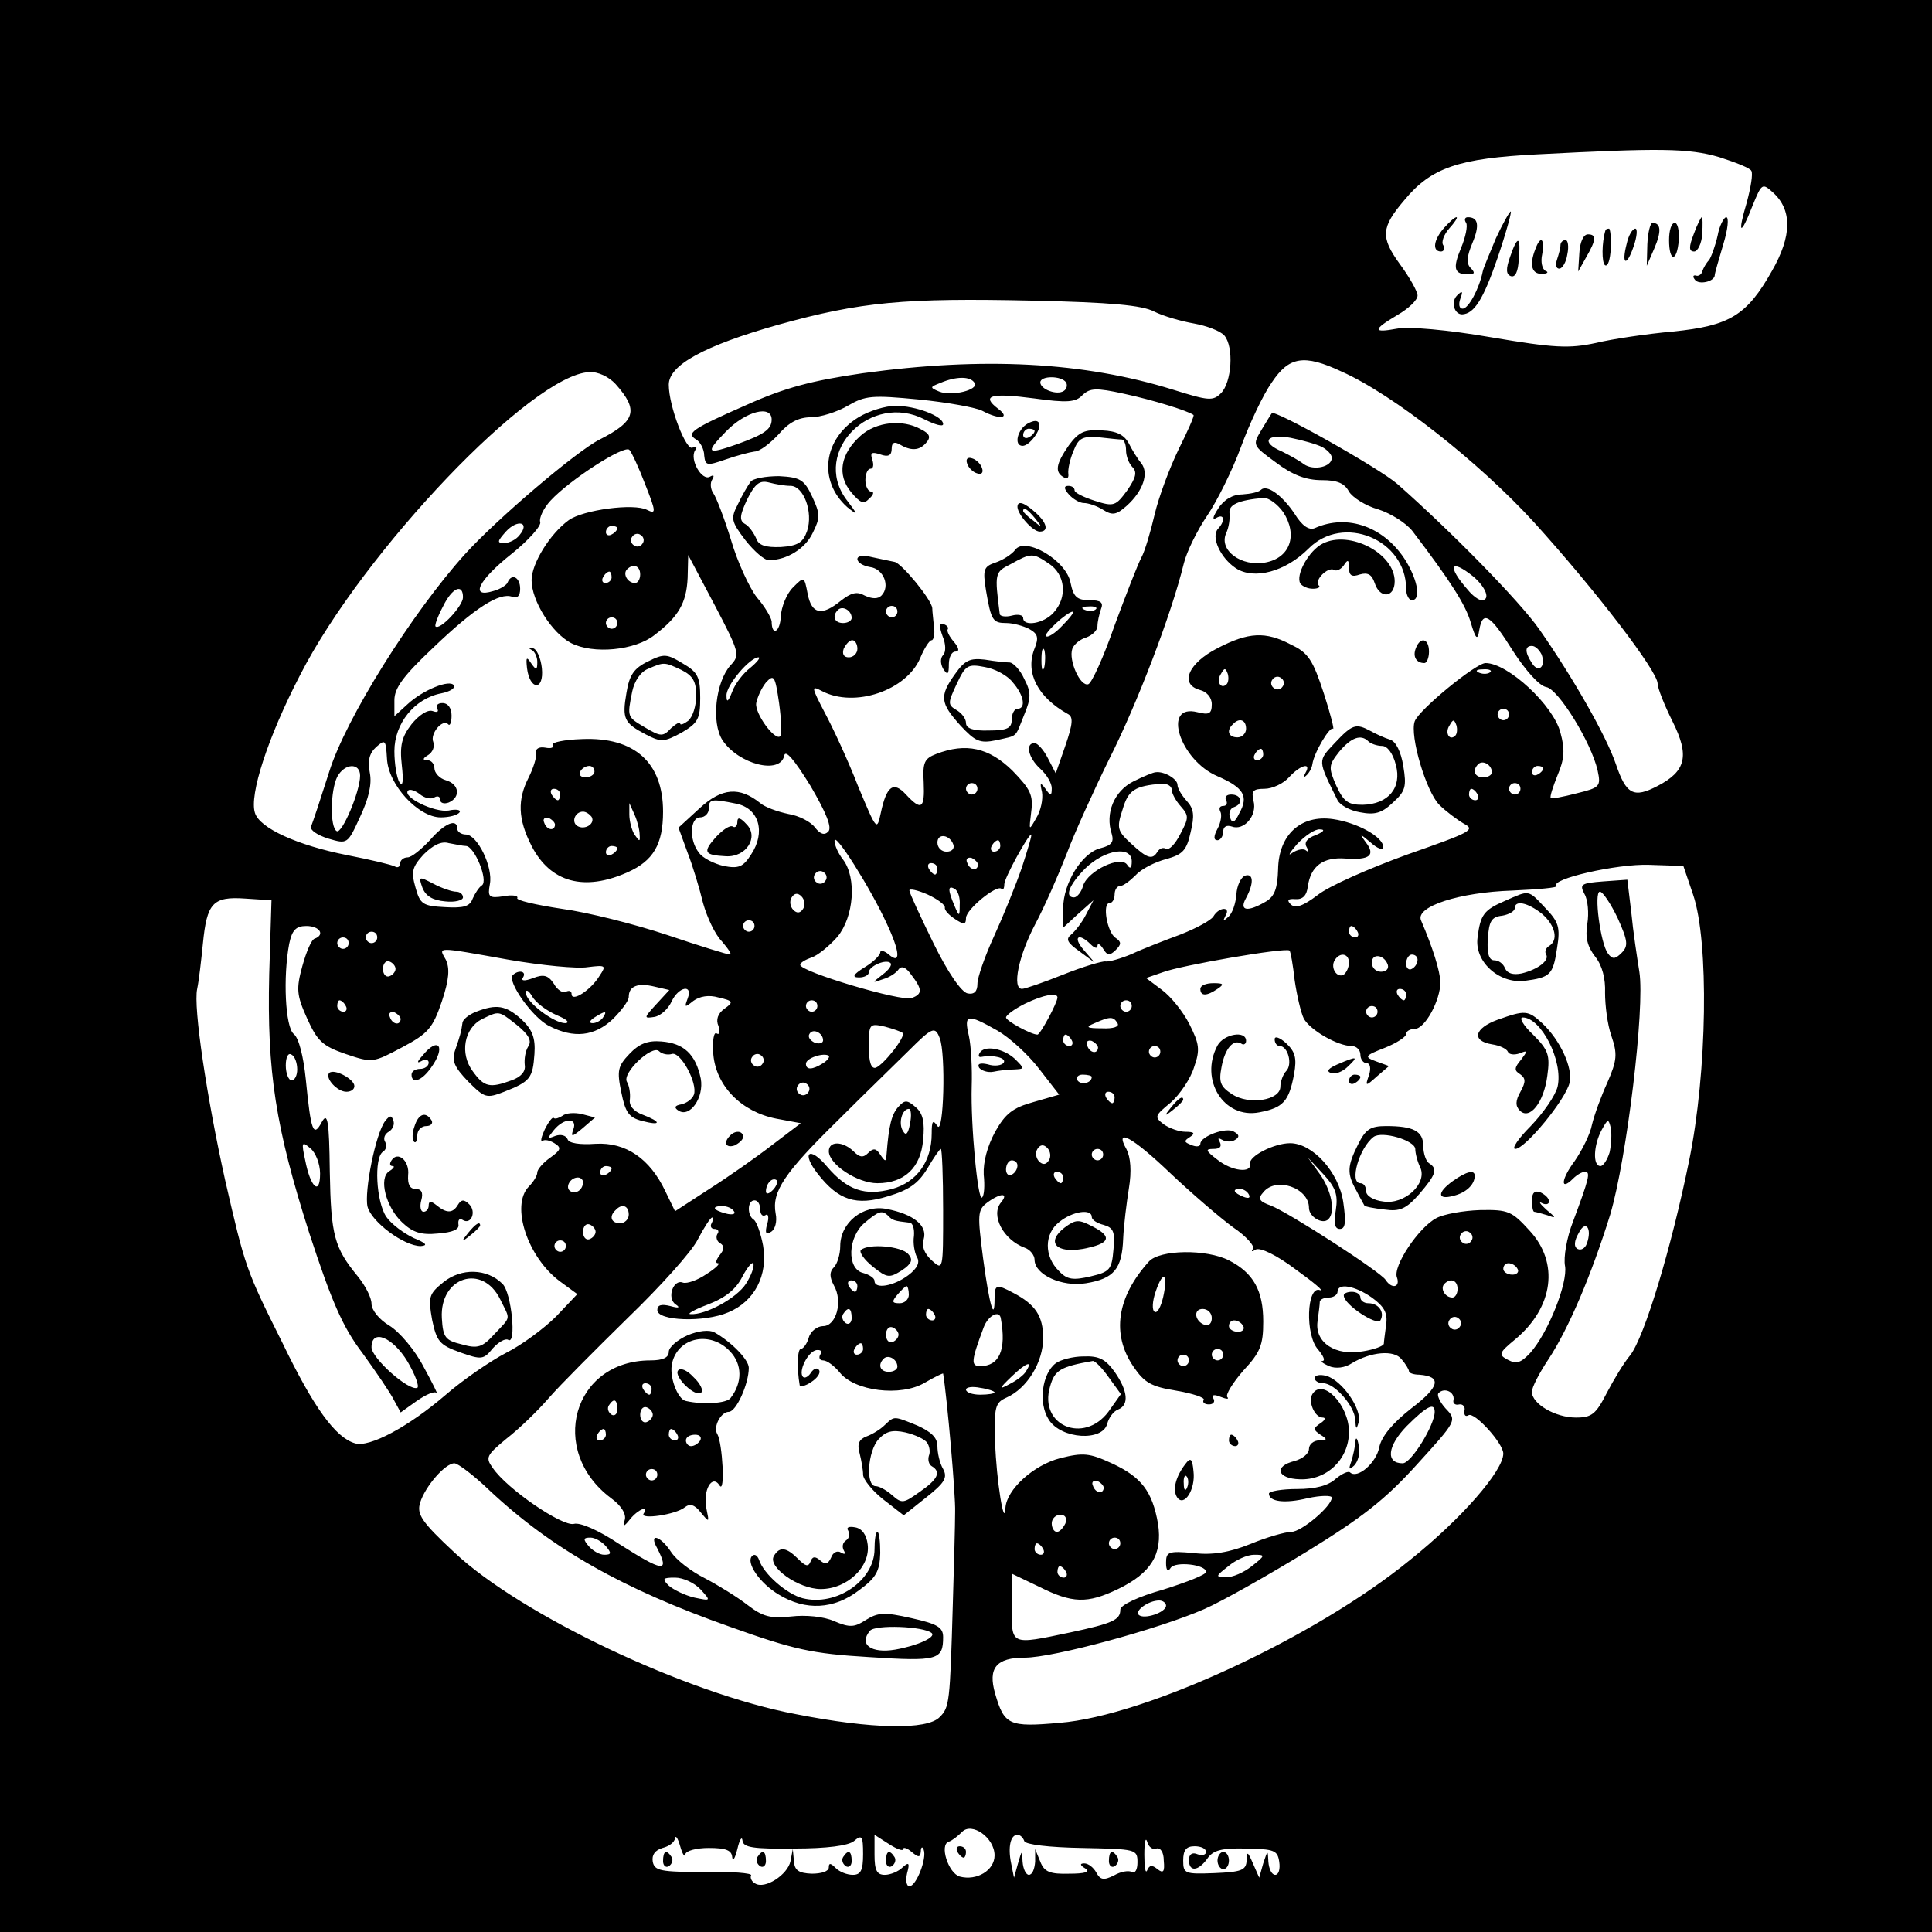 <?xml version="1.0" standalone="no"?>
<!DOCTYPE svg PUBLIC "-//W3C//DTD SVG 20010904//EN"
 "http://www.w3.org/TR/2001/REC-SVG-20010904/DTD/svg10.dtd">
<svg version="1.0" xmlns="http://www.w3.org/2000/svg"
 width="338pt" height="338pt" viewBox="0 0 338 338"
 preserveAspectRatio="xMidYMid meet">
<g transform="translate(0,338) scale(0.1,-0.1)"
fill="#000000" stroke="none">
<path d="M0 1690 l0 -1690 1690 0 1690 0 0 1690 0 1690 -1690 0 -1690 0 0
-1690z m3008 1415 c28 -9 54 -19 56 -24 3 -5 -1 -29 -8 -55 -17 -57 -11 -60
10 -6 16 39 17 40 35 24 35 -31 34 -77 -1 -138 -44 -78 -74 -96 -173 -106 -45
-4 -106 -13 -135 -20 -47 -10 -72 -9 -184 10 -75 13 -144 19 -164 15 -43 -8
-43 -2 1 24 19 11 35 26 35 34 0 7 -14 32 -31 55 -34 47 -33 64 8 112 47 57
95 73 233 80 212 11 264 11 318 -5z m-989 -270 c16 -8 47 -17 70 -21 22 -4 46
-13 53 -21 17 -20 13 -82 -6 -101 -14 -14 -22 -13 -83 6 -157 49 -333 58 -544
29 -89 -13 -135 -25 -202 -55 -98 -43 -107 -50 -89 -61 7 -4 14 -17 14 -28 2
-18 5 -18 37 -7 20 7 43 13 51 14 9 0 27 14 42 30 18 21 35 30 57 30 16 0 45
9 64 20 31 18 42 19 125 11 50 -5 100 -14 111 -20 30 -16 50 -13 27 4 -30 23
-13 28 63 18 58 -8 73 -7 85 6 13 12 23 13 73 2 51 -11 112 -30 121 -37 2 -1
-10 -28 -26 -60 -16 -33 -35 -84 -42 -114 -7 -30 -17 -64 -23 -75 -6 -11 -27
-65 -47 -119 -19 -55 -40 -101 -46 -103 -14 -5 -35 42 -28 62 3 8 14 17 25 20
10 4 19 12 19 20 0 7 3 20 6 29 5 12 0 16 -20 16 -22 0 -28 6 -33 30 -7 40
-80 82 -97 58 -6 -8 -22 -18 -34 -22 -21 -7 -23 -12 -17 -49 9 -53 12 -57 36
-57 11 0 29 -5 39 -10 16 -9 18 -15 9 -37 -15 -41 7 -83 59 -112 10 -5 9 -17
-4 -55 l-17 -49 -14 27 c-7 14 -18 26 -23 26 -17 0 -11 -26 10 -45 11 -10 20
-25 20 -34 0 -14 -2 -14 -11 -1 -9 12 -10 11 -6 -6 2 -12 -2 -32 -10 -45 -13
-23 -13 -23 -9 10 4 30 -1 40 -33 73 -41 40 -81 49 -133 29 -21 -8 -24 -15
-22 -50 2 -46 -4 -50 -31 -21 -22 24 -34 15 -44 -32 -7 -32 -7 -32 -40 47 -17
44 -44 102 -58 128 -24 46 -24 48 -5 38 57 -30 148 1 172 58 7 17 16 31 20 31
3 0 6 10 4 23 -1 12 -3 27 -3 33 -1 15 -54 79 -66 81 -6 1 -23 5 -38 8 -16 4
-27 3 -27 -3 0 -6 10 -12 22 -14 24 -3 36 -34 20 -50 -6 -6 -16 -6 -29 0 -14
8 -24 5 -42 -9 -33 -27 -51 -24 -58 12 -6 31 -6 31 -26 11 -11 -11 -20 -34
-21 -50 -1 -28 -16 -36 -16 -9 -1 7 -12 26 -26 42 -13 17 -34 62 -45 100 -12
39 -26 75 -31 82 -5 7 -6 18 -2 24 4 7 3 9 -4 5 -14 -8 -36 30 -26 46 4 6 3 8
-4 5 -11 -8 -42 72 -42 110 0 34 61 68 192 105 144 40 220 47 446 42 135 -3
190 -8 211 -19z m328 -105 c90 -40 240 -158 337 -264 106 -117 216 -260 216
-282 0 -8 12 -38 26 -66 30 -60 24 -87 -26 -113 -42 -22 -55 -15 -73 38 -17
50 -76 153 -134 236 -35 50 -155 172 -248 254 -32 28 -217 132 -220 124 -1 -1
-9 -14 -18 -29 -16 -27 -16 -27 25 -57 29 -22 53 -31 80 -31 27 0 40 -5 48
-20 6 -10 29 -25 51 -31 22 -7 49 -24 60 -38 67 -88 93 -129 102 -160 9 -30
12 -32 15 -13 6 35 19 27 59 -37 22 -34 46 -61 58 -63 21 -3 79 -97 90 -146 6
-28 4 -30 -37 -40 -23 -6 -44 -10 -45 -8 -2 2 4 20 12 40 12 28 13 45 5 74
-12 48 -92 122 -131 122 -17 0 -117 -82 -124 -102 -9 -25 20 -123 43 -146 11
-11 31 -26 43 -33 21 -11 12 -15 -99 -54 -66 -24 -137 -55 -157 -71 -25 -19
-39 -24 -47 -16 -7 7 -5 10 8 9 13 -1 20 6 22 22 5 36 27 52 66 49 43 -3 53 6
35 29 -11 15 -10 15 9 -1 12 -11 22 -14 22 -8 0 18 -46 43 -88 49 -56 8 -95
-27 -96 -88 -1 -33 -6 -47 -21 -56 -32 -19 -48 -17 -35 6 14 26 13 44 -2 39
-7 -3 -14 -17 -15 -33 -1 -15 -7 -33 -14 -39 -9 -8 -10 -8 -5 2 10 16 -11 16
-21 -1 -4 -7 -30 -21 -58 -32 -27 -10 -66 -25 -85 -34 -19 -8 -40 -14 -46 -13
-5 1 -39 -9 -74 -23 -35 -14 -67 -25 -72 -25 -18 0 -6 58 23 113 17 32 41 87
55 123 13 35 47 110 75 167 48 95 108 251 130 341 5 21 24 59 41 84 17 25 44
79 59 120 15 41 39 92 54 113 30 45 56 50 122 19z m-1270 -22 c41 -46 35 -65
-28 -97 -40 -20 -180 -139 -236 -201 -92 -102 -208 -287 -237 -380 -15 -47
-29 -90 -32 -96 -2 -6 11 -15 30 -21 34 -10 34 -10 56 38 15 32 21 57 17 77
-4 21 -1 34 11 45 16 14 17 13 19 -20 2 -46 55 -103 94 -103 15 0 30 4 33 9 3
4 -6 6 -19 3 -25 -4 -82 24 -71 35 3 3 12 0 20 -6 8 -7 20 -10 26 -6 5 3 10 2
10 -4 0 -6 7 -8 15 -5 21 9 19 32 -5 39 -11 3 -20 13 -20 21 0 8 -6 14 -12 14
-9 0 -9 3 1 9 8 5 12 15 9 23 -6 14 16 41 26 31 3 -4 6 3 6 15 0 13 -6 22 -16
22 -8 0 -12 -4 -9 -10 3 -5 0 -7 -8 -4 -9 3 -24 -7 -37 -23 -17 -22 -21 -37
-17 -72 3 -27 2 -38 -4 -30 -5 8 -9 33 -9 55 0 48 35 92 82 101 15 3 25 9 22
14 -7 11 -54 -8 -81 -33 l-23 -21 0 28 c0 21 15 42 68 92 73 70 116 97 138 89
9 -3 14 1 14 14 0 20 -15 28 -22 11 -1 -4 -13 -12 -25 -15 -42 -13 -26 19 32
65 30 24 53 50 50 56 -2 7 6 24 18 37 33 36 129 98 138 89 4 -4 17 -32 28 -61
19 -48 19 -52 3 -44 -23 12 -112 0 -137 -18 -33 -24 -65 -76 -65 -105 0 -36
35 -92 69 -110 39 -20 112 -13 146 14 42 32 56 56 58 100 l1 40 46 -87 c44
-84 45 -88 28 -106 -26 -29 -34 -100 -14 -131 28 -42 101 -61 108 -27 2 11 17
-6 46 -53 28 -48 38 -73 31 -80 -7 -7 -14 -4 -23 7 -7 10 -28 21 -47 24 -19 4
-41 12 -49 19 -36 29 -67 27 -106 -9 l-37 -34 16 -44 c9 -23 21 -63 27 -88 7
-25 21 -55 33 -67 11 -13 18 -23 14 -23 -4 0 -53 15 -109 34 -57 19 -140 40
-185 46 -46 7 -81 15 -78 19 2 4 -9 6 -24 3 -26 -4 -28 -1 -24 21 6 30 -22 87
-42 87 -8 0 -15 5 -15 10 0 19 -22 10 -48 -20 -15 -16 -32 -30 -39 -30 -7 0
-13 -5 -13 -11 0 -5 -4 -8 -9 -5 -5 3 -43 12 -84 20 -86 17 -153 47 -161 74
-10 31 22 131 79 241 111 217 406 526 506 530 15 1 34 -8 46 -21z m628 2 c8
-12 -40 -24 -62 -15 -17 7 -16 8 2 15 28 12 53 12 60 0z m160 1 c3 -5 1 -12
-4 -15 -12 -8 -41 3 -41 15 0 12 37 12 45 0z m-515 -65 c0 -17 -13 -26 -60
-43 -54 -19 -57 -16 -20 22 35 36 80 47 80 21z m963 -48 c9 -5 17 -13 17 -19
0 -16 -32 -23 -49 -11 -9 7 -26 16 -38 22 -38 16 -28 32 15 24 20 -4 45 -11
55 -16z m-1404 -154 c-6 -8 -18 -14 -27 -14 -13 0 -12 3 3 20 20 22 43 17 24
-6z m171 12 c0 -3 -4 -8 -10 -11 -5 -3 -10 -1 -10 4 0 6 5 11 10 11 6 0 10 -2
10 -4z m44 -27 c-3 -5 -10 -7 -15 -3 -5 3 -7 10 -3 15 3 5 10 7 15 3 5 -3 7
-10 3 -15z m711 -35 c29 -19 33 -59 8 -86 -17 -19 -53 -25 -53 -9 0 5 -9 7
-20 4 -11 -3 -21 -1 -21 3 -9 71 -9 73 19 87 36 20 39 20 67 1z m-715 -19 c0
-8 -4 -15 -9 -15 -13 0 -22 16 -14 24 11 11 23 6 23 -9z m1458 -4 c22 -19 30
-41 14 -41 -5 0 -16 8 -24 18 -37 42 -31 56 10 23z m-1508 -1 c0 -5 -5 -10
-11 -10 -5 0 -7 5 -4 10 3 6 8 10 11 10 2 0 4 -4 4 -10z m-260 -35 c0 -15 -40
-58 -48 -51 -2 2 4 18 13 35 16 33 35 41 35 16z m680 -36 c0 -5 -7 -9 -15 -9
-15 0 -20 12 -9 23 8 8 24 -1 24 -14z m80 11 c0 -5 -4 -10 -10 -10 -5 0 -10 5
-10 10 0 6 5 10 10 10 6 0 10 -4 10 -10z m347 4 c-3 -3 -12 -4 -19 -1 -8 3 -5
6 6 6 11 1 17 -2 13 -5z m-58 -28 c-13 -14 -26 -22 -29 -19 -5 4 37 43 47 43
3 0 -5 -11 -18 -24z m-779 4 c0 -5 -4 -10 -10 -10 -5 0 -10 5 -10 10 0 6 5 10
10 10 6 0 10 -4 10 -10z m420 -45 c0 -8 -7 -15 -15 -15 -9 0 -12 6 -9 15 4 8
10 15 15 15 5 0 9 -7 9 -15z m327 -32 c-3 -10 -5 -4 -5 12 0 17 2 24 5 18 2
-7 2 -21 0 -30z m870 22 c8 -22 -6 -33 -17 -15 -13 20 -12 30 0 30 6 0 13 -7
17 -15z m-1384 -23 c-12 -9 -27 -28 -32 -42 -7 -18 -10 -20 -10 -7 -1 18 41
67 56 67 4 0 -2 -8 -14 -18z m1294 -8 c-3 -3 -12 -4 -19 -1 -8 3 -5 6 6 6 11
1 17 -2 13 -5z m-1242 -112 c-9 -9 -45 40 -42 58 2 10 9 26 17 36 14 15 16 12
23 -36 4 -29 5 -55 2 -58z m1275 38 c0 -5 -4 -10 -10 -10 -5 0 -10 5 -10 10 0
6 5 10 10 10 6 0 10 -4 10 -10z m-94 -37 c-10 -10 -19 5 -10 18 6 11 8 11 12
0 2 -7 1 -15 -2 -18z m64 -64 c0 -5 -7 -9 -15 -9 -15 0 -20 12 -9 23 8 8 24
-1 24 -14z m-1980 -6 c0 -28 -32 -103 -41 -97 -12 7 -11 71 1 95 13 24 40 25
40 2z m2070 13 c0 -3 -4 -8 -10 -11 -5 -3 -10 -1 -10 4 0 6 5 11 10 11 6 0 10
-2 10 -4z m-990 -36 c0 -5 -4 -10 -10 -10 -5 0 -10 5 -10 10 0 6 5 10 10 10 6
0 10 -4 10 -10z m950 0 c0 -5 -4 -10 -10 -10 -5 0 -10 5 -10 10 0 6 5 10 10
10 6 0 10 -4 10 -10z m-75 -10 c3 -5 1 -10 -4 -10 -6 0 -11 5 -11 10 0 6 2 10
4 10 3 0 8 -4 11 -10z m-1297 -16 c40 -8 52 -50 26 -89 -14 -22 -22 -25 -48
-20 -17 4 -37 14 -43 23 -18 22 -16 62 2 62 8 0 15 7 15 15 0 17 4 18 48 9z
m1014 -55 c-15 -5 -21 -13 -16 -21 4 -7 4 -10 -1 -6 -4 4 -15 2 -24 -4 -9 -7
-5 0 8 15 14 15 32 27 40 26 10 0 7 -4 -7 -10z m-751 -154 c24 -51 25 -73 4
-55 -8 7 -15 8 -15 4 0 -5 -12 -17 -27 -26 -21 -13 -23 -18 -10 -18 9 0 17 4
17 9 0 11 31 24 38 16 3 -3 -3 -12 -14 -20 -19 -15 -19 -15 1 -8 11 3 23 11
27 17 5 7 13 4 22 -9 20 -26 20 -34 1 -41 -17 -7 -195 46 -195 58 0 4 9 9 20
13 10 3 31 20 45 36 29 35 34 103 10 135 -8 10 -15 25 -15 33 0 17 63 -83 91
-144z m117 137 c2 -7 -3 -12 -12 -12 -9 0 -16 7 -16 16 0 17 22 14 28 -4z
m120 -39 c-11 -32 -33 -86 -49 -121 -16 -35 -29 -72 -29 -83 0 -14 -6 -19 -17
-17 -11 2 -35 37 -60 88 -23 47 -42 88 -42 92 -1 4 14 1 32 -7 17 -8 31 -18
30 -23 -1 -4 7 -13 18 -20 15 -10 19 -10 19 2 0 15 54 59 62 51 3 -3 5 1 5 8
0 11 42 87 47 87 2 0 -6 -26 -16 -57z m-973 37 c15 0 40 -61 28 -69 -5 -3 -12
-14 -16 -23 -5 -14 -16 -17 -49 -15 -38 2 -43 5 -51 34 -8 28 -6 36 14 58 16
16 31 24 44 20 11 -2 25 -5 30 -5z m935 0 c0 -5 -5 -10 -11 -10 -5 0 -7 5 -4
10 3 6 8 10 11 10 2 0 4 -4 4 -10z m-39 -33 c-1 -12 -15 -9 -19 4 -3 6 1 10 8
8 6 -3 11 -8 11 -12z m-71 -7 c0 -5 -2 -10 -4 -10 -3 0 -8 5 -11 10 -3 6 -1
10 4 10 6 0 11 -4 11 -10z m1322 -45 c28 -82 25 -310 -7 -466 -31 -152 -78
-308 -103 -340 -11 -13 -29 -43 -41 -66 -19 -37 -26 -43 -54 -43 -36 0 -77 24
-77 45 0 8 13 33 29 57 35 53 75 147 108 253 29 98 61 362 51 425 -4 25 -11
71 -14 103 l-7 58 -42 -3 c-39 -3 -42 -5 -33 -22 6 -10 8 -34 5 -52 -4 -24 0
-40 14 -58 12 -15 18 -38 17 -63 0 -21 4 -55 11 -75 11 -32 10 -43 -7 -82 -11
-24 -23 -57 -27 -74 -3 -16 -17 -44 -30 -63 -24 -32 -26 -54 -3 -31 7 7 16 12
21 12 10 0 7 -12 -21 -87 -11 -28 -17 -63 -14 -78 5 -29 -29 -116 -61 -152
-16 -17 -24 -20 -39 -12 -17 9 -16 12 13 36 67 56 77 134 25 190 -31 34 -37
37 -87 36 -29 -1 -63 -7 -76 -14 -31 -16 -77 -85 -69 -104 6 -17 -9 -21 -20
-4 -9 14 -168 117 -201 130 -20 7 -23 12 -13 23 22 28 80 8 80 -27 0 -16 24
-30 34 -20 13 13 5 51 -15 79 l-21 29 27 -29 c22 -24 26 -36 22 -63 -4 -23 -2
-33 7 -33 10 0 11 12 6 47 -8 53 -54 103 -93 103 -28 0 -73 -23 -70 -36 3 -17
-32 -13 -57 7 -21 16 -22 19 -7 19 11 0 15 4 11 12 -4 7 -3 8 4 4 7 -4 17 -4
23 0 8 5 7 9 -2 14 -13 9 -59 -8 -59 -21 0 -5 -7 -6 -16 -2 -13 5 -13 7 -2 14
9 6 8 9 -8 9 -11 0 -28 6 -38 13 -17 13 -16 15 12 38 16 14 35 42 41 62 11 31
9 41 -8 75 -11 22 -33 49 -48 60 l-28 21 29 10 c31 12 216 44 222 38 2 -2 6
-25 9 -52 4 -27 11 -57 16 -67 11 -20 59 -48 84 -48 8 0 15 -7 15 -15 0 -8 5
-15 11 -15 6 0 8 -9 4 -21 -7 -20 -6 -20 14 -2 l21 18 -22 8 c-22 8 -21 10 15
24 20 8 37 19 37 24 0 5 7 9 15 9 18 0 45 50 45 82 -1 20 -13 59 -34 108 -10
24 67 49 160 52 45 2 80 5 77 8 -12 12 106 39 162 37 l60 -2 17 -50z m-1518
24 c-3 -5 -10 -7 -15 -3 -5 3 -7 10 -3 15 3 5 10 7 15 3 5 -3 7 -10 3 -15z
m235 -42 c0 -21 -1 -21 -9 -2 -12 28 -12 37 0 30 6 -3 10 -16 9 -28z m-274 -7
c-5 -8 -11 -8 -17 -2 -6 6 -7 16 -3 22 5 8 11 8 17 2 6 -6 7 -16 3 -22z m1425
-16 c18 -40 19 -49 7 -61 -11 -11 -16 -12 -24 -1 -13 17 -25 108 -14 108 5 0
19 -21 31 -46z m-2359 -99 c-4 -170 11 -267 70 -452 39 -119 58 -164 93 -210
24 -33 49 -70 55 -82 l12 -22 28 20 c16 11 31 18 35 14 3 -4 -7 17 -23 46 -15
29 -42 61 -60 72 -17 10 -31 27 -31 38 0 11 -11 32 -24 48 -41 50 -47 71 -49
183 -1 91 -4 105 -14 87 -15 -28 -19 -16 -28 75 -4 39 -12 72 -21 79 -15 12
-19 100 -8 158 5 24 12 31 30 31 23 0 33 -15 15 -22 -6 -1 -15 -23 -22 -48
-11 -40 -10 -51 8 -91 18 -40 27 -49 68 -63 47 -16 48 -15 99 12 45 24 53 33
69 80 13 39 14 58 7 73 -13 23 -19 23 110 0 58 -10 120 -16 138 -13 32 4 33 3
21 -15 -15 -25 -49 -47 -49 -32 0 5 -4 7 -10 4 -5 -3 -15 3 -21 14 -10 15 -18
17 -36 10 -16 -6 -22 -5 -18 1 7 11 -8 14 -18 4 -10 -11 35 -75 64 -89 43 -22
79 -18 111 12 15 15 28 32 28 39 0 19 16 25 45 18 l26 -6 -23 -25 c-22 -24
-22 -25 -3 -22 11 2 24 14 30 27 12 26 38 31 28 5 -6 -16 -5 -16 10 -4 11 8
27 11 44 6 26 -6 27 -8 10 -20 -11 -8 -15 -19 -10 -30 3 -10 2 -16 -3 -13 -5
4 -8 -12 -6 -37 5 -55 49 -100 110 -112 l43 -8 -50 -38 c-27 -21 -77 -56 -110
-77 l-60 -39 -17 35 c-27 57 -69 86 -122 83 -28 -2 -47 1 -49 8 -3 7 -12 9
-21 6 -15 -6 -15 -5 -3 10 18 22 42 22 34 1 -5 -14 -2 -13 16 2 l22 19 -23 6
c-13 3 -28 2 -34 -3 -6 -4 -13 -6 -15 -4 -2 3 -9 -6 -16 -20 -6 -13 -8 -22 -4
-20 4 3 13 1 21 -4 13 -8 11 -12 -7 -25 -13 -9 -23 -21 -23 -26 0 -6 -7 -17
-15 -25 -32 -33 -2 -124 55 -166 l30 -22 -37 -39 c-21 -21 -60 -50 -88 -64
-27 -14 -75 -47 -105 -73 -65 -56 -134 -93 -159 -85 -34 10 -72 62 -127 176
-64 128 -65 132 -100 284 -32 144 -56 303 -49 335 3 14 7 49 10 79 7 71 17 83
74 79 l46 -3 -4 -130z m849 85 c0 -5 -4 -10 -10 -10 -5 0 -10 5 -10 10 0 6 5
10 10 10 6 0 10 -4 10 -10z m1055 -10 c3 -5 1 -10 -4 -10 -6 0 -11 5 -11 10 0
6 2 10 4 10 3 0 8 -4 11 -10z m-1715 -10 c0 -5 -4 -10 -10 -10 -5 0 -10 5 -10
10 0 6 5 10 10 10 6 0 10 -4 10 -10z m-50 -10 c0 -5 -4 -10 -10 -10 -5 0 -10
5 -10 10 0 6 5 10 10 10 6 0 10 -4 10 -10z m1750 -34 c0 -8 -4 -17 -9 -21 -12
-7 -24 12 -16 25 9 15 25 12 25 -4z m68 -4 c2 -7 -3 -12 -12 -12 -9 0 -16 7
-16 16 0 17 22 14 28 -4z m52 9 c0 -6 -4 -13 -10 -16 -5 -3 -10 1 -10 9 0 9 5
16 10 16 6 0 10 -4 10 -9z m-1788 -16 c0 -5 -5 -11 -11 -13 -6 -2 -11 4 -11
13 0 9 5 15 11 13 6 -2 11 -8 11 -13z m282 -81 c17 -7 24 -13 15 -14 -20 0
-69 37 -69 53 0 7 5 4 11 -6 6 -11 25 -25 43 -33z m1486 36 c0 -5 -2 -10 -4
-10 -3 0 -8 5 -11 10 -3 6 -1 10 4 10 6 0 11 -4 11 -10z m-610 -5 c0 -9 -30
-65 -35 -65 -11 0 -55 24 -55 30 0 4 15 15 33 24 33 16 57 20 57 11z m-1245
-15 c3 -5 1 -10 -4 -10 -6 0 -11 5 -11 10 0 6 2 10 4 10 3 0 8 -4 11 -10z
m825 0 c0 -5 -4 -10 -10 -10 -5 0 -10 5 -10 10 0 6 5 10 10 10 6 0 10 -4 10
-10z m550 0 c0 -5 -4 -10 -10 -10 -5 0 -10 5 -10 10 0 6 5 10 10 10 6 0 10 -4
10 -10z m430 -10 c0 -5 -4 -10 -10 -10 -5 0 -10 5 -10 10 0 6 5 10 10 10 6 0
10 -4 10 -10z m-1709 -13 c-1 -12 -15 -9 -19 4 -3 6 1 10 8 8 6 -3 11 -8 11
-12z m354 3 c-3 -5 -12 -10 -18 -10 -7 0 -6 4 3 10 19 12 23 12 15 0z m690
-23 c21 -12 54 -42 73 -67 l35 -45 -45 -13 c-36 -10 -49 -20 -67 -52 -14 -26
-21 -53 -20 -75 2 -19 1 -37 -3 -40 -7 -8 -20 125 -18 195 1 30 -1 70 -5 88
-9 38 -3 39 50 9z m210 13 c4 -6 -7 -10 -27 -9 -27 0 -30 2 -13 9 27 12 33 12
40 0z m-376 -17 c7 -5 -33 -56 -47 -61 -8 -2 -12 10 -12 37 0 40 1 41 28 35
15 -4 29 -9 31 -11z m-139 -13 c0 -5 -7 -7 -15 -4 -8 4 -12 10 -9 15 6 11 24
2 24 -11z m204 4 c11 -27 7 -171 -4 -154 -8 12 -10 9 -10 -13 0 -49 -26 -85
-69 -97 -48 -13 -79 -2 -114 39 -31 37 -46 25 -16 -13 36 -46 67 -56 122 -39
37 11 53 22 69 48 11 19 22 35 24 35 2 0 4 -48 4 -107 0 -106 0 -106 -20 -88
-13 12 -18 25 -14 37 7 24 -18 44 -65 53 -41 8 -81 -24 -81 -65 0 -14 -5 -31
-11 -37 -8 -8 -8 -17 0 -32 16 -28 4 -71 -19 -71 -10 0 -22 -9 -25 -20 -3 -11
-10 -20 -14 -20 -6 0 -7 -34 -2 -63 0 -4 10 -2 20 5 11 7 17 16 14 21 -3 5 -9
3 -14 -4 -4 -7 -11 -11 -14 -8 -9 9 8 44 23 47 8 1 11 -2 7 -8 -3 -5 -1 -10 5
-10 7 0 20 -10 29 -21 26 -33 107 -43 149 -18 17 10 32 17 32 16 7 -43 22
-213 21 -242 0 -22 -2 -94 -4 -160 -5 -175 -6 -182 -23 -199 -22 -23 -119 -21
-251 5 -192 36 -482 174 -598 283 -58 54 -66 67 -60 87 9 29 44 69 60 69 6 0
34 -21 62 -48 109 -102 233 -172 420 -238 112 -40 143 -47 243 -53 121 -8 130
-5 130 35 0 17 -10 23 -55 33 -48 11 -59 10 -80 -3 -20 -13 -28 -14 -56 -2
-18 8 -50 11 -75 8 -36 -4 -50 0 -76 20 -18 14 -52 35 -75 47 -24 12 -50 32
-59 46 -19 29 -40 34 -24 6 22 -43 10 -41 -67 8 -36 24 -68 38 -79 35 -20 -5
-117 61 -142 98 -13 18 -11 22 24 51 22 17 55 49 74 71 19 22 82 85 138 140
57 55 113 117 123 138 11 21 22 38 25 38 3 0 2 -4 -1 -10 -3 -5 -1 -10 5 -10
6 0 9 -4 5 -9 -3 -5 -1 -13 5 -16 8 -5 7 -11 -1 -21 -6 -8 -8 -14 -3 -14 5 0
-4 -9 -20 -19 -16 -11 -34 -17 -41 -15 -17 7 -29 -27 -13 -38 9 -6 5 -7 -9 -3
-16 4 -23 2 -23 -7 0 -19 82 -22 124 -4 46 19 70 65 61 117 -4 21 -11 41 -16
45 -12 7 -12 34 1 34 6 0 10 -7 10 -16 0 -8 4 -13 9 -10 5 4 7 -4 3 -16 -4
-15 -2 -19 7 -13 7 4 11 18 8 32 -7 38 15 71 110 164 48 48 104 102 123 121
41 41 46 43 54 22z m231 -4 c3 -5 1 -10 -4 -10 -6 0 -11 5 -11 10 0 6 2 10 4
10 3 0 8 -4 11 -10z m46 -13 c-1 -12 -15 -9 -19 4 -3 6 1 10 8 8 6 -3 11 -8
11 -12z m109 -7 c0 -5 -4 -10 -10 -10 -5 0 -10 5 -10 10 0 6 5 10 10 10 6 0
10 -4 10 -10z m-1510 -31 c0 -10 -4 -19 -10 -19 -5 0 -10 12 -10 26 0 14 4 23
10 19 6 -3 10 -15 10 -26z m814 10 c-3 -5 -10 -7 -15 -3 -5 3 -7 10 -3 15 3 5
10 7 15 3 5 -3 7 -10 3 -15z m106 1 c-19 -12 -30 -12 -30 -1 0 10 31 20 40 14
2 -2 -2 -8 -10 -13z m470 -24 c0 -11 -19 -15 -25 -6 -3 5 1 10 9 10 9 0 16 -2
16 -4z m-496 -27 c-3 -5 -10 -7 -15 -3 -5 3 -7 10 -3 15 3 5 10 7 15 3 5 -3 7
-10 3 -15z m536 -9 c0 -5 -2 -10 -4 -10 -3 0 -8 5 -11 10 -3 6 -1 10 4 10 6 0
11 -4 11 -10z m866 -96 c-4 -13 -11 -24 -16 -24 -14 0 -12 37 2 63 11 20 12
20 16 4 2 -10 1 -29 -2 -43z m-768 -37 c37 -35 86 -77 109 -94 24 -16 39 -34
35 -38 -4 -5 -1 -5 5 -1 8 4 37 -10 70 -35 32 -23 51 -39 42 -36 -23 8 -26
-79 -3 -104 9 -11 13 -19 8 -20 -5 0 0 -4 11 -9 12 -5 28 -3 40 5 33 20 74 24
87 7 7 -8 13 -18 13 -21 0 -3 8 -6 18 -6 40 -3 36 -21 -14 -59 -33 -26 -52
-49 -56 -68 -5 -27 -38 -56 -51 -44 -3 3 -14 -2 -25 -11 -13 -12 -35 -18 -68
-18 -27 0 -49 -4 -49 -8 0 -14 27 -18 68 -8 23 5 42 5 42 1 0 -15 -53 -60 -71
-60 -10 0 -42 -9 -71 -21 -37 -15 -67 -20 -100 -16 -44 4 -48 2 -48 -17 0 -13
3 -17 8 -9 8 12 62 6 62 -7 0 -5 -34 -18 -75 -31 -43 -12 -75 -27 -75 -35 0
-18 -13 -24 -88 -40 -105 -22 -102 -23 -102 45 l0 58 48 -23 c58 -29 84 -30
138 -4 58 28 78 61 70 114 -10 57 -29 82 -81 106 -39 18 -50 19 -90 9 -47 -12
-94 -55 -96 -87 -2 -38 -16 50 -18 114 -2 63 0 70 20 79 36 16 64 62 64 104 0
39 -14 59 -52 79 -30 16 -33 15 -33 -10 0 -42 -9 -12 -20 70 -10 77 -10 85 7
98 23 17 39 18 24 0 -18 -22 4 -65 42 -79 9 -3 17 -13 17 -21 0 -26 48 -48 90
-41 49 8 63 25 65 78 1 23 6 63 10 88 5 30 3 54 -4 68 -22 39 9 23 77 -42z
m-1488 0 c0 -40 -17 -24 -26 23 -7 32 -6 34 9 21 9 -7 17 -27 17 -44z m1275
23 c-5 -8 -11 -8 -17 -2 -6 6 -7 16 -3 22 5 8 11 8 17 2 6 -6 7 -16 3 -22z
m95 10 c0 -5 -4 -10 -10 -10 -5 0 -10 5 -10 10 0 6 5 10 10 10 6 0 10 -4 10
-10z m-150 -19 c0 -6 -4 -13 -10 -16 -5 -3 -10 1 -10 9 0 9 5 16 10 16 6 0 10
-4 10 -9z m-710 -5 c0 -3 -4 -8 -10 -11 -5 -3 -10 -1 -10 4 0 6 5 11 10 11 6
0 10 -2 10 -4z m790 -16 c0 -5 -2 -10 -4 -10 -3 0 -8 5 -11 10 -3 6 -1 10 4
10 6 0 11 -4 11 -10z m-840 -8 c0 -13 -12 -22 -22 -16 -10 6 -1 24 13 24 5 0
9 -4 9 -8z m332 -14 c-7 -7 -12 -8 -12 -2 0 6 3 14 7 17 3 4 9 5 12 2 2 -3 -1
-11 -7 -17z m833 -8 c3 -6 -1 -7 -9 -4 -18 7 -21 14 -7 14 6 0 13 -4 16 -10z
m-1085 -35 c0 -8 -7 -15 -15 -15 -16 0 -20 12 -8 23 11 12 23 8 23 -8z m184 6
c4 -5 -3 -7 -14 -4 -23 6 -26 13 -6 13 8 0 17 -4 20 -9z m270 -8 c7 -8 11 -9
37 -12 6 0 9 -11 8 -23 -2 -13 1 -29 5 -37 6 -9 1 -20 -15 -32 -25 -19 -59
-25 -59 -10 0 5 -9 11 -20 14 -29 7 -27 63 3 88 25 21 30 22 41 12z m356 -2
c0 -5 9 -11 21 -14 17 -5 20 -12 17 -43 -3 -35 -6 -39 -40 -47 -30 -7 -41 -6
-55 9 -27 26 -26 66 0 86 23 19 57 24 57 9z m-868 -26 c0 -5 -5 -11 -11 -13
-6 -2 -11 4 -11 13 0 9 5 15 11 13 6 -2 11 -8 11 -13z m1734 -21 c-3 -8 -10
-12 -16 -9 -7 4 -6 14 2 28 12 24 24 8 14 -19z m-202 5 c-3 -5 -10 -7 -15 -3
-5 3 -7 10 -3 15 3 5 10 7 15 3 5 -3 7 -10 3 -15z m-1584 -9 c0 -5 -4 -10 -10
-10 -5 0 -10 5 -10 10 0 6 5 10 10 10 6 0 10 -4 10 -10z m315 -66 c-16 -25
-71 -55 -97 -53 -7 0 7 8 31 17 31 12 49 27 60 49 9 17 18 27 19 22 2 -5 -4
-21 -13 -35z m1350 26 c3 -5 -1 -10 -9 -10 -9 0 -16 5 -16 10 0 6 4 10 9 10 6
0 13 -4 16 -10z m-1155 -30 c0 -5 -2 -10 -4 -10 -3 0 -8 5 -11 10 -3 6 -1 10
4 10 6 0 11 -4 11 -10z m1050 -5 c0 -8 -4 -15 -9 -15 -13 0 -22 16 -14 24 11
11 23 6 23 -9z m-960 -10 c0 -8 -7 -15 -16 -15 -14 0 -14 3 -4 15 7 8 14 15
16 15 2 0 4 -7 4 -15z m810 -5 c22 -16 28 -27 25 -48 -2 -15 -4 -30 -4 -33 -1
-4 -17 -10 -36 -13 -48 -9 -85 15 -80 52 2 15 4 30 4 35 1 4 8 7 16 7 8 0 15
5 15 10 0 16 30 11 60 -10z m-910 -36 c0 -8 -5 -12 -10 -9 -6 4 -8 11 -5 16 9
14 15 11 15 -7z m145 6 c3 -5 1 -10 -4 -10 -6 0 -11 5 -11 10 0 6 2 10 4 10 3
0 8 -4 11 -10z m116 -7 c10 -55 -3 -83 -36 -83 -17 0 -16 9 6 68 8 21 28 31
30 15z m803 -14 c-3 -5 -10 -7 -15 -3 -5 3 -7 10 -3 15 3 5 10 7 15 3 5 -3 7
-10 3 -15z m-982 -14 c0 -5 -5 -11 -11 -13 -6 -2 -11 4 -11 13 0 9 5 15 11 13
6 -2 11 -8 11 -13z m-859 -47 c14 -24 21 -44 17 -46 -15 -6 -80 52 -80 71 0
33 37 18 63 -25z m797 22 c0 -5 -5 -10 -11 -10 -5 0 -7 5 -4 10 3 6 8 10 11
10 2 0 4 -4 4 -10z m60 -31 c0 -5 -7 -9 -15 -9 -15 0 -20 12 -9 23 8 8 24 -1
24 -14z m225 -8 c-3 -6 -16 -16 -28 -22 -20 -11 -20 -9 3 13 25 24 38 29 25 9z
m-55 -37 c0 -2 -11 -4 -25 -4 -14 0 -25 4 -25 9 0 4 11 6 25 3 14 -2 25 -6 25
-8z m803 -13 c-2 -6 3 -10 10 -8 6 1 11 -4 9 -11 -1 -8 2 -11 7 -8 10 7 61
-49 61 -67 0 -30 -73 -114 -163 -186 -165 -135 -463 -273 -613 -285 -89 -8
-97 -4 -113 51 -13 45 2 63 52 63 50 0 234 50 314 85 32 14 113 60 180 101 96
59 137 91 192 152 70 77 70 77 50 98 -10 11 -16 24 -12 27 10 10 28 2 26 -12z
m-33 -21 c0 -23 -41 -90 -56 -90 -30 0 -27 30 7 65 35 35 49 42 49 25z m-579
-133 c-1 -12 -15 -9 -19 4 -3 6 1 10 8 8 6 -3 11 -8 11 -12z m-67 -62 c-4 -8
-10 -15 -15 -15 -5 0 -9 7 -9 15 0 8 7 15 15 15 9 0 12 -6 9 -15z m-804 -40
c10 -12 10 -15 -3 -15 -8 0 -20 7 -27 15 -10 12 -10 15 3 15 8 0 20 -7 27 -15z
m900 5 c0 -5 -4 -10 -10 -10 -5 0 -10 5 -10 10 0 6 5 10 10 10 6 0 10 -4 10
-10z m-135 -10 c3 -5 1 -10 -4 -10 -6 0 -11 5 -11 10 0 6 2 10 4 10 3 0 8 -4
11 -10z m365 -30 c-14 -11 -34 -20 -45 -19 -19 0 -19 1 4 19 13 11 33 20 45
20 20 0 20 -1 -4 -20z m-325 -10 c3 -5 1 -10 -4 -10 -6 0 -11 5 -11 10 0 6 2
10 4 10 3 0 8 -4 11 -10z m-639 -31 c18 -20 18 -20 -11 -14 -17 4 -37 14 -45
21 -12 12 -11 14 11 14 14 0 34 -9 45 -21z m814 -28 c0 -12 -39 -25 -48 -16
-7 7 17 25 36 25 6 0 12 -4 12 -9z m-410 -48 c8 -7 -24 -22 -64 -29 -42 -7
-64 9 -44 33 9 11 94 8 108 -4z m110 -389 c0 -26 -31 -45 -61 -37 -20 6 -36
56 -19 61 6 2 16 10 23 17 17 18 57 -10 57 -41z m-541 2 c1 6 19 11 41 11 30
0 40 -4 41 -16 1 -9 5 -2 9 14 4 17 8 23 9 15 1 -12 18 -15 90 -14 58 0 95 5
105 13 14 12 16 9 16 -23 0 -28 -4 -36 -18 -36 -10 0 -23 5 -30 12 -9 9 -12 9
-12 1 0 -7 -13 -11 -30 -11 -23 1 -30 6 -31 22 l-2 21 -4 -21 c-5 -24 -45 -50
-62 -39 -6 3 -9 10 -7 14 3 4 -34 7 -82 6 -76 0 -87 2 -90 18 -2 12 4 20 17
24 12 3 21 10 22 17 1 6 5 0 9 -14 4 -14 8 -20 9 -14z m381 9 c0 4 7 2 15 -5
12 -10 15 -10 16 1 0 8 3 9 5 3 6 -15 -13 -64 -25 -64 -5 0 -7 10 -4 23 5 18
3 20 -8 10 -7 -7 -21 -13 -31 -13 -14 0 -18 8 -18 35 l0 35 25 -16 c14 -9 25
-13 25 -9z m212 14 c2 -6 43 -11 101 -12 94 -2 97 -2 97 -25 0 -13 -4 -20 -10
-17 -5 3 -19 1 -31 -6 -18 -9 -24 -8 -31 5 -5 9 -14 16 -21 16 -8 0 -8 -3 2
-9 9 -6 -1 -9 -28 -9 -34 -1 -44 3 -51 21 l-9 22 0 -22 c-1 -13 -5 -23 -11
-23 -5 0 -10 10 -11 23 -1 21 -1 21 -8 -3 l-7 -25 -5 25 c-6 29 -1 50 11 50 5
0 10 -5 12 -11z m231 -13 c7 2 13 -6 13 -21 2 -20 -1 -23 -11 -15 -10 8 -14 7
-18 -2 -3 -7 -5 5 -5 27 0 22 2 32 5 23 2 -9 10 -15 16 -12z m87 -6 c0 -5 -7
-7 -15 -4 -9 4 -15 0 -15 -10 0 -21 16 -20 32 2 10 15 25 19 68 18 49 -1 55
-3 58 -23 2 -13 -1 -23 -7 -23 -6 0 -11 10 -12 23 -1 21 -1 21 -9 -3 l-7 -25
-11 25 c-9 21 -11 22 -11 5 -1 -17 -9 -20 -56 -22 -52 -2 -55 -1 -55 22 0 18
5 25 20 25 11 0 20 -4 20 -10z"/>
<path d="M2617 2963 c-11 -27 -22 -52 -23 -58 -6 -30 -25 -65 -35 -65 -6 0 -8
7 -4 18 5 13 3 14 -6 5 -11 -11 -5 -33 9 -33 21 1 37 26 62 99 15 44 25 81 23
81 -2 0 -14 -21 -26 -47z"/>
<path d="M2527 2982 c-19 -21 -22 -42 -6 -42 5 0 7 5 4 11 -4 5 1 19 11 30 9
10 15 19 12 19 -3 0 -12 -8 -21 -18z"/>
<path d="M2565 2990 c3 -5 -1 -25 -9 -44 -15 -36 -12 -46 13 -46 11 0 12 3 4
11 -8 8 -7 20 3 44 13 31 10 45 -8 45 -5 0 -7 -4 -3 -10z"/>
<path d="M2963 2970 c-9 -23 -8 -30 1 -30 6 0 13 14 14 30 1 17 1 30 -1 30 -1
0 -8 -13 -14 -30z"/>
<path d="M3005 2968 c-4 -18 -11 -37 -15 -43 -5 -5 -10 -14 -12 -20 -1 -5 -7
-9 -11 -7 -5 1 -6 -2 -2 -7 6 -10 35 -4 35 8 0 3 7 27 15 54 8 26 10 47 5 47
-4 0 -12 -15 -15 -32z"/>
<path d="M2882 2953 l-1 -38 13 30 c13 30 12 45 -3 45 -4 0 -8 -17 -9 -37z"/>
<path d="M2920 2960 c0 -39 14 -39 17 0 1 17 -2 30 -7 30 -6 0 -10 -13 -10
-30z"/>
<path d="M2809 2978 c-7 -22 -7 -58 -1 -62 5 -3 9 10 10 29 1 19 -1 35 -3 35
-3 0 -5 -1 -6 -2z"/>
<path d="M2846 2954 c-10 -38 0 -41 12 -5 6 17 7 31 3 31 -5 0 -12 -12 -15
-26z"/>
<path d="M2763 2937 l-2 -32 14 25 c18 31 18 40 3 40 -8 0 -14 -14 -15 -33z"/>
<path d="M2642 2931 c-8 -22 -7 -31 1 -34 8 -3 13 8 14 29 4 42 -2 43 -15 5z"/>
<path d="M2686 2944 c-11 -28 -6 -44 12 -43 9 0 12 3 6 5 -6 3 -9 16 -6 29 5
28 -3 34 -12 9z"/>
<path d="M2730 2951 c0 -5 -3 -16 -6 -25 -3 -9 -2 -16 4 -16 5 0 12 11 14 25
3 14 1 25 -3 25 -5 0 -9 -4 -9 -9z"/>
<path d="M1502 2650 c-62 -38 -71 -111 -20 -157 20 -16 20 -15 -2 14 -60 83
44 188 138 139 18 -9 32 -13 32 -8 0 14 -48 32 -83 32 -18 0 -47 -9 -65 -20z"/>
<path d="M1798 2639 c-18 -10 -25 -39 -9 -39 12 0 33 28 29 39 -2 6 -9 6 -20
0z m12 -13 c0 -3 -4 -8 -10 -11 -5 -3 -10 -1 -10 4 0 6 5 11 10 11 6 0 10 -2
10 -4z"/>
<path d="M1506 2618 c-36 -32 -42 -69 -17 -99 16 -19 22 -22 32 -11 7 6 9 12
3 12 -5 0 -10 9 -10 20 0 11 4 20 9 20 5 0 6 7 3 16 -4 12 -1 14 14 9 14 -5
20 -2 20 10 0 10 4 13 13 8 20 -12 35 -12 47 2 9 10 7 16 -9 24 -32 18 -78 13
-105 -11z"/>
<path d="M1870 2601 c-23 -33 -25 -47 -9 -56 6 -4 9 -1 8 6 -1 8 3 26 9 40 9
23 16 26 44 24 18 -2 36 -4 41 -4 4 -1 7 -9 7 -19 0 -10 5 -23 11 -29 9 -9 6
-19 -9 -41 -20 -27 -23 -29 -57 -18 -19 6 -35 14 -35 18 0 5 -5 8 -11 8 -8 0
-8 -5 1 -15 7 -8 19 -15 26 -15 8 0 23 -5 34 -12 16 -10 23 -9 41 7 29 26 39
57 26 74 -6 7 -16 23 -22 35 -8 15 -21 22 -47 23 -31 2 -41 -3 -58 -26z"/>
<path d="M1692 2569 c2 -7 10 -15 17 -17 8 -3 12 1 9 9 -2 7 -10 15 -17 17 -8
3 -12 -1 -9 -9z"/>
<path d="M1313 2537 c-5 -7 -15 -24 -22 -39 -13 -25 -12 -30 13 -63 15 -19 33
-35 41 -35 31 0 64 20 77 48 13 26 13 33 -1 63 -14 30 -21 34 -58 36 -23 0
-46 -4 -50 -10z m70 -7 c23 0 40 -46 29 -79 -7 -20 -16 -26 -46 -28 -27 -1
-39 3 -43 15 -4 9 -12 21 -19 25 -11 6 -10 15 3 43 14 28 22 34 38 30 11 -3
28 -6 38 -6z"/>
<path d="M1780 2493 c1 -14 27 -43 39 -43 16 0 13 15 -7 33 -20 18 -32 22 -32
10z m31 -20 c13 -16 12 -17 -3 -4 -10 7 -18 15 -18 17 0 8 8 3 21 -13z"/>
<path d="M1649 2267 c6 -14 6 -28 1 -33 -5 -5 -5 -15 0 -24 8 -12 10 -10 10 8
0 12 5 22 11 22 8 0 7 6 -2 17 -8 9 -13 19 -11 22 2 3 -1 7 -7 9 -8 3 -8 -4
-2 -21z"/>
<path d="M1671 2201 c-28 -39 -26 -51 9 -90 26 -28 34 -32 63 -26 39 9 32 3
49 45 12 29 12 39 0 62 -7 16 -19 28 -25 29 -7 0 -26 2 -44 5 -26 3 -35 -1
-52 -25z m101 -15 c20 -23 23 -46 8 -46 -5 0 -10 -8 -10 -19 0 -15 -8 -19 -40
-19 -28 -1 -40 4 -40 13 0 8 -8 18 -17 23 -15 9 -15 12 1 46 15 32 19 35 49
29 18 -3 40 -15 49 -27z"/>
<path d="M2206 2523 c-4 -4 -18 -7 -33 -8 -16 0 -32 -9 -42 -25 -9 -14 -11
-21 -3 -16 14 8 16 -5 3 -19 -13 -14 4 -51 31 -69 32 -21 87 -6 127 34 61 62
171 16 171 -70 0 -11 5 -20 10 -20 16 0 11 33 -10 68 -37 60 -102 84 -160 58
-10 -4 -22 4 -35 25 -22 33 -49 52 -59 42z m39 -39 c26 -40 12 -80 -31 -88
-42 -8 -82 21 -69 51 5 10 7 26 6 35 -2 15 15 23 60 27 9 0 24 -11 34 -25z"/>
<path d="M2314 2429 c-24 -12 -48 -55 -39 -70 4 -5 13 -9 22 -9 9 0 14 3 10 6
-8 9 16 33 27 27 4 -3 12 1 17 8 7 11 9 10 9 -4 0 -14 5 -17 19 -12 14 4 21 0
26 -15 9 -28 35 -26 35 3 0 49 -79 90 -126 66z"/>
<path d="M2130 2246 c-51 -26 -67 -63 -31 -73 12 -3 21 -13 21 -25 0 -17 -5
-19 -25 -14 -63 16 -31 -84 35 -112 46 -20 55 -35 38 -65 -8 -17 -13 -18 -16
-7 -3 7 0 16 7 18 17 6 13 22 -5 22 -8 0 -12 -4 -9 -10 3 -5 1 -10 -5 -10 -6
0 -8 -4 -5 -10 3 -5 1 -19 -5 -30 -7 -13 -7 -20 0 -20 5 0 10 7 10 15 0 9 6
12 15 9 21 -8 45 19 38 45 -4 17 -1 21 19 21 14 0 33 9 43 20 20 22 40 27 29
8 -4 -7 -3 -9 1 -5 5 4 10 13 11 20 3 21 31 67 36 62 3 -3 -4 25 -16 62 -19
58 -27 71 -57 85 -45 24 -75 22 -129 -6z m16 -63 c-10 -10 -19 5 -10 18 6 11
8 11 12 0 2 -7 1 -15 -2 -18z m98 -4 c-3 -5 -10 -7 -15 -3 -5 3 -7 10 -3 15 3
5 10 7 15 3 5 -3 7 -10 3 -15z m-64 -74 c0 -8 -7 -15 -15 -15 -16 0 -20 12 -8
23 11 12 23 8 23 -8z m30 -45 c0 -5 -5 -10 -11 -10 -5 0 -7 5 -4 10 3 6 8 10
11 10 2 0 4 -4 4 -10z"/>
<path d="M2477 2246 c-6 -15 1 -26 15 -26 4 0 8 9 8 20 0 23 -15 27 -23 6z"/>
<path d="M2335 2080 c-30 -32 -30 -29 5 -100 4 -8 21 -18 39 -21 26 -5 38 -2
58 17 22 20 24 28 18 64 -4 25 -13 43 -23 46 -10 3 -25 10 -34 15 -26 14 -32
12 -63 -21z m59 3 c4 -4 15 -8 24 -8 9 0 19 -13 24 -33 11 -40 -13 -69 -58
-70 -25 0 -33 5 -46 33 -14 32 -14 36 5 60 21 25 38 31 51 18z"/>
<path d="M1983 2013 c-34 -17 -50 -56 -38 -92 4 -14 0 -20 -20 -25 -32 -8 -65
-61 -65 -105 l0 -34 26 24 27 24 -13 -25 c-7 -14 -19 -29 -26 -35 -10 -8 -7
-14 14 -29 l27 -20 -19 22 c-20 23 -9 31 12 10 7 -7 12 -8 12 -3 0 6 5 3 10
-5 7 -12 12 -12 22 -2 10 10 10 14 0 21 -15 9 -24 61 -11 61 5 0 9 7 9 15 0 8
4 15 10 15 5 0 17 9 27 19 10 11 34 23 53 28 29 8 36 15 43 47 7 29 6 41 -7
55 -9 10 -16 22 -16 28 0 10 -23 24 -38 22 -4 0 -21 -7 -39 -16z m67 -15 c0
-6 7 -19 16 -29 14 -16 14 -20 -1 -48 -9 -18 -20 -29 -25 -26 -5 3 -11 1 -15
-5 -9 -15 -18 -12 -46 14 -24 22 -26 27 -15 60 10 34 21 41 69 45 9 0 17 -4
17 -11z m-70 -125 c0 -12 -3 -14 -8 -6 -11 17 -68 -10 -77 -36 -3 -12 -11 -21
-16 -21 -17 0 -9 22 20 51 34 33 81 40 81 12z"/>
<path d="M930 2243 c5 -2 10 -12 10 -21 0 -15 -2 -15 -11 -2 -8 12 -9 10 -7
-9 5 -39 30 -40 26 0 -2 18 -9 34 -16 35 -7 1 -8 0 -2 -3z"/>
<path d="M1134 2223 c-25 -12 -33 -24 -38 -55 -8 -46 -4 -53 34 -73 27 -14 32
-13 62 3 29 17 33 24 33 61 0 36 -4 45 -30 60 -28 17 -33 18 -61 4z m58 -15
c20 -10 26 -20 26 -45 0 -18 -6 -37 -14 -44 -8 -6 -14 -8 -14 -5 0 4 -7 0 -16
-8 -14 -15 -18 -15 -45 1 -32 19 -32 18 -23 63 4 19 15 35 28 40 28 12 28 12
58 -2z"/>
<path d="M967 2077 c3 -5 -3 -7 -13 -5 -11 2 -18 -2 -16 -10 1 -7 -5 -26 -13
-42 -20 -39 -19 -73 5 -120 33 -64 92 -80 168 -46 45 20 62 49 62 106 0 86
-50 131 -142 127 -31 -1 -54 -6 -51 -10z m73 -47 c0 -5 -7 -10 -16 -10 -8 0
-12 5 -9 10 3 6 10 10 16 10 5 0 9 -4 9 -10z m-60 -40 c0 -5 -2 -10 -4 -10 -3
0 -8 5 -11 10 -3 6 -1 10 4 10 6 0 11 -4 11 -10z m139 -70 c1 -13 0 -13 -9 0
-5 8 -9 24 -9 35 l0 20 9 -20 c5 -11 9 -27 9 -35z m-84 31 c7 -12 -12 -24 -25
-16 -11 7 -4 25 10 25 5 0 11 -4 15 -9z m-64 -14 c-1 -12 -15 -9 -19 4 -3 6 1
10 8 8 6 -3 11 -8 11 -12z m109 -41 c0 -3 -4 -8 -10 -11 -5 -3 -10 -1 -10 4 0
6 5 11 10 11 6 0 10 -2 10 -4z"/>
<path d="M1290 1942 c0 -7 -4 -11 -8 -8 -5 3 -18 -6 -30 -19 -23 -26 -20 -31
18 -33 36 -2 58 34 36 56 -11 12 -16 13 -16 4z"/>
<path d="M739 1827 c6 -15 18 -22 40 -24 17 -2 31 2 31 7 0 6 -6 10 -12 10 -7
0 -25 6 -40 14 -25 13 -26 13 -19 -7z"/>
<path d="M2633 1804 c-37 -16 -43 -24 -48 -64 -6 -42 37 -81 82 -76 45 6 50
10 57 57 6 37 3 46 -21 71 -30 32 -27 31 -70 12z m65 -23 c23 -20 29 -46 12
-56 -6 -4 -8 -10 -5 -15 6 -10 -14 -26 -43 -33 -15 -3 -25 0 -29 9 -3 8 -11
14 -19 14 -9 0 -13 12 -11 38 2 30 6 38 25 40 12 2 22 8 22 13 0 15 23 10 48
-10z"/>
<path d="M2100 1650 c0 -13 11 -13 30 0 12 8 11 10 -7 10 -13 0 -23 -4 -23
-10z"/>
<path d="M2620 1596 c-41 -15 -46 -37 -10 -43 14 -2 26 -8 28 -13 2 -5 11 -6
20 -3 15 6 15 5 3 -11 -12 -14 -12 -19 -2 -25 10 -7 11 -13 1 -31 -9 -16 -9
-25 -1 -33 17 -17 42 14 48 61 5 36 2 45 -25 72 -17 16 -25 30 -18 30 32 0 71
-76 61 -121 -4 -16 -25 -46 -47 -69 -22 -22 -34 -40 -27 -40 17 0 88 86 95
116 6 25 -16 74 -48 104 -25 23 -30 23 -78 6z"/>
<path d="M2130 1551 c-32 -60 11 -129 73 -117 42 8 52 19 61 67 5 28 2 39 -14
54 -11 10 -20 13 -20 7 0 -7 4 -12 9 -12 14 0 23 -32 11 -44 -5 -5 -10 -18
-10 -27 0 -24 -55 -33 -85 -13 -20 13 -23 21 -18 47 6 33 21 50 35 41 4 -3 8
0 8 5 0 19 -39 12 -50 -8z"/>
<path d="M2340 1518 c-16 -7 -20 -12 -12 -15 8 -3 21 2 30 11 19 18 17 19 -18
4z"/>
<path d="M2360 1489 c0 -5 5 -7 10 -4 6 3 10 8 10 11 0 2 -4 4 -10 4 -5 0 -10
-5 -10 -11z"/>
<path d="M2049 1443 c-13 -16 -12 -17 4 -4 9 7 17 15 17 17 0 8 -8 3 -21 -13z"/>
<path d="M2376 1378 c-19 -38 -20 -51 -3 -81 6 -12 13 -24 14 -26 1 -2 17 -5
35 -7 27 -4 38 1 61 27 29 34 33 44 17 54 -5 3 -10 17 -10 30 0 26 -17 35 -65
35 -28 0 -36 -6 -49 -32z m100 -8 c0 -8 4 -23 9 -33 12 -28 -28 -65 -65 -59
-17 2 -30 10 -30 18 0 8 -4 14 -10 14 -20 0 -2 62 23 81 15 11 72 -6 73 -21z"/>
<path d="M2542 1314 c-28 -20 -28 -34 1 -26 21 5 37 19 37 35 0 11 -14 8 -38
-9z"/>
<path d="M2680 1280 c0 -11 2 -20 4 -20 2 0 13 -3 23 -6 16 -6 16 -5 -2 10
-11 10 -14 15 -7 11 6 -3 12 -2 12 3 0 6 -7 12 -15 16 -10 4 -15 -1 -15 -14z"/>
<path d="M833 1610 c-13 -5 -24 -14 -24 -20 -2 -15 -4 -22 -13 -48 -6 -18 -1
-29 23 -54 29 -29 32 -30 63 -18 46 18 50 24 53 66 2 29 -4 43 -23 61 -27 24
-43 27 -79 13z m71 -23 c21 -17 27 -28 20 -38 -5 -8 -7 -22 -6 -32 2 -11 -6
-21 -23 -27 -38 -14 -48 -12 -68 16 -23 31 -15 75 16 91 31 15 29 15 61 -10z"/>
<path d="M1101 1536 c-20 -21 -22 -29 -14 -67 7 -35 13 -44 36 -50 34 -9 35
-2 1 11 -16 6 -24 16 -22 27 1 10 -1 23 -5 30 -10 15 44 66 56 54 5 -5 15 -7
22 -5 15 6 46 -51 39 -71 -3 -8 -13 -15 -22 -17 -12 -2 -13 -6 -5 -11 20 -13
45 23 39 56 -9 43 -30 62 -69 65 -24 2 -39 -4 -56 -22z"/>
<path d="M739 1533 c-10 -11 -10 -14 -1 -9 6 4 12 2 12 -3 0 -6 -7 -11 -15
-11 -8 0 -15 -4 -15 -10 0 -17 18 -11 34 12 27 37 13 56 -15 21z"/>
<path d="M576 1503 c-8 -9 14 -33 30 -33 8 0 14 4 14 10 0 12 -35 31 -44 23z"/>
<path d="M674 1419 c-17 -22 -37 -124 -31 -150 7 -27 64 -69 93 -69 13 1 10 5
-12 14 -17 8 -39 24 -48 37 -18 26 -22 104 -6 114 6 4 7 11 4 17 -4 6 -1 14 6
18 7 4 11 13 8 20 -3 9 -6 9 -14 -1z"/>
<path d="M725 1409 c-4 -11 -4 -23 -1 -26 3 -4 6 1 6 10 0 10 7 17 16 17 8 0
12 5 9 10 -10 16 -23 12 -30 -11z"/>
<path d="M1277 1393 c-12 -12 -7 -22 8 -17 8 4 15 10 15 15 0 11 -14 12 -23 2z"/>
<path d="M685 1350 c-4 -6 -3 -10 2 -10 4 0 2 -4 -6 -9 -19 -12 -6 -63 23 -90
18 -17 33 -22 62 -19 26 2 38 7 36 16 -1 8 2 11 7 8 15 -10 25 14 12 27 -9 9
-14 9 -20 -1 -9 -15 -20 -15 -38 0 -9 7 -13 7 -13 -1 0 -6 -4 -11 -9 -11 -5 0
-7 9 -4 20 4 14 0 20 -10 20 -10 0 -14 8 -13 24 3 25 -18 43 -29 26z"/>
<path d="M819 1223 c-13 -16 -12 -17 4 -4 9 7 17 15 17 17 0 8 -8 3 -21 -13z"/>
<path d="M776 1137 c-26 -21 -27 -26 -20 -66 8 -38 13 -44 49 -57 37 -13 41
-13 57 7 10 11 22 18 27 15 15 -10 6 83 -10 98 -27 27 -72 28 -103 3z m99 -30
c18 -37 20 -29 -10 -61 -21 -23 -29 -26 -57 -18 -29 7 -33 12 -35 46 -4 72 71
96 102 33z"/>
<path d="M1714 1538 c-3 -5 -2 -8 3 -7 22 4 44 -2 39 -10 -3 -5 -16 -7 -28 -3
-13 3 -19 1 -15 -6 4 -5 15 -9 25 -7 9 2 26 4 36 4 19 1 19 1 1 19 -20 18 -53
24 -61 10z"/>
<path d="M1572 1444 c-12 -13 -17 -32 -21 -84 -1 -13 -2 -13 -11 0 -7 11 -12
12 -21 3 -9 -9 -15 -8 -26 3 -19 18 -43 18 -43 0 0 -23 50 -56 85 -56 47 0 76
27 80 76 3 30 0 46 -13 57 -15 13 -19 13 -30 1z m20 -30 c-3 -17 -7 -22 -12
-13 -9 13 -2 39 10 39 4 0 5 -12 2 -26z"/>
<path d="M1203 1044 c-18 -8 -33 -21 -33 -29 0 -10 -10 -15 -32 -15 -136 0
-180 -158 -69 -241 18 -13 27 -28 24 -38 -4 -13 -2 -13 10 2 14 17 33 24 23 9
-7 -11 56 -2 72 11 9 7 17 5 28 -9 15 -18 15 -18 10 6 -7 33 10 62 23 41 10
-15 5 74 -4 90 -8 12 6 39 20 39 13 0 35 49 35 77 0 14 -30 45 -60 62 -9 5
-28 3 -47 -5z m74 -28 c22 -23 22 -55 1 -82 -7 -9 -47 -12 -78 -5 -15 3 -30
44 -24 67 11 45 67 56 101 20z m-137 -66 c0 -5 -2 -10 -4 -10 -3 0 -8 5 -11
10 -3 6 -1 10 4 10 6 0 11 -4 11 -10z m-60 -36 c0 -8 -5 -12 -10 -9 -6 4 -8
11 -5 16 9 14 15 11 15 -7z m62 -9 c0 -5 -5 -11 -11 -13 -6 -2 -11 4 -11 13 0
9 5 15 11 13 6 -2 11 -8 11 -13z m-82 -35 c0 -5 -5 -10 -11 -10 -5 0 -7 5 -4
10 3 6 8 10 11 10 2 0 4 -4 4 -10z m125 0 c3 -5 1 -10 -4 -10 -6 0 -11 5 -11
10 0 6 2 10 4 10 3 0 8 -4 11 -10z m40 -10 c-3 -5 -10 -10 -16 -10 -5 0 -9 5
-9 10 0 6 7 10 16 10 8 0 12 -4 9 -10z m-75 -60 c0 -5 -4 -10 -10 -10 -5 0
-10 5 -10 10 0 6 5 10 10 10 6 0 10 -4 10 -10z"/>
<path d="M1186 982 c-7 -11 31 -48 41 -38 4 3 -2 16 -14 27 -11 12 -23 17 -27
11z"/>
<path d="M1548 887 c-7 -7 -21 -16 -32 -20 -13 -5 -17 -13 -12 -30 3 -12 6
-29 6 -37 0 -8 16 -28 35 -43 l36 -28 39 31 c33 26 38 35 30 50 -6 10 -10 28
-10 40 0 15 -11 25 -35 36 -42 17 -40 17 -57 1z m74 -31 c4 -6 6 -16 3 -23 -2
-7 0 -15 5 -18 17 -10 11 -23 -21 -45 -28 -20 -31 -21 -48 -6 -10 9 -23 16
-29 16 -18 0 -14 61 5 82 13 14 24 17 47 12 17 -4 34 -12 38 -18z"/>
<path d="M1484 702 c3 -6 2 -13 -4 -17 -6 -4 -7 -11 -4 -17 4 -7 2 -8 -5 -4
-6 4 -14 0 -17 -9 -5 -11 -10 -13 -19 -5 -9 8 -14 7 -17 -2 -4 -10 -9 -8 -22
5 -20 20 -32 22 -42 5 -12 -19 43 -58 82 -58 46 0 87 39 82 78 -2 17 -10 28
-22 30 -11 2 -16 0 -12 -6z"/>
<path d="M1530 670 c0 -55 -67 -101 -126 -86 -27 7 -68 42 -76 67 -3 8 -8 11
-12 7 -12 -11 13 -48 47 -68 46 -28 96 -26 140 8 30 22 36 33 37 65 0 20 -2
37 -5 37 -3 0 -5 -14 -5 -30z"/>
<path d="M2010 1173 c-56 -62 -66 -127 -27 -184 19 -28 31 -35 75 -42 29 -5
50 -12 48 -16 -3 -4 1 -8 9 -8 8 0 11 5 8 10 -4 7 1 8 13 3 10 -4 15 -4 11 0
-3 4 9 24 28 46 30 32 35 45 35 86 0 54 -17 85 -60 107 -39 20 -121 19 -140
-2z m25 -62 c-4 -17 -10 -29 -15 -26 -5 3 -4 19 2 36 13 38 22 31 13 -10z m85
-37 c0 -9 -5 -14 -12 -12 -18 6 -21 28 -4 28 9 0 16 -7 16 -16z m55 -14 c3 -5
-1 -10 -9 -10 -9 0 -16 5 -16 10 0 6 4 10 9 10 6 0 13 -4 16 -10z m-35 -50 c0
-5 -4 -10 -10 -10 -5 0 -10 5 -10 10 0 6 5 10 10 10 6 0 10 -4 10 -10z m-60
-10 c0 -5 -4 -10 -10 -10 -5 0 -10 5 -10 10 0 6 5 10 10 10 6 0 10 -4 10 -10z"/>
<path d="M1847 995 c-24 -18 -31 -70 -12 -99 22 -34 94 -38 102 -7 3 11 11 22
19 25 20 8 17 33 -6 66 -16 22 -27 28 -54 27 -19 0 -41 -6 -49 -12z m93 -25
l21 -29 -22 -31 c-43 -57 -122 -24 -102 44 8 29 18 35 75 45 4 0 16 -12 28
-29z"/>
<path d="M2300 969 c0 -5 7 -9 15 -9 20 0 55 -40 56 -64 1 -17 2 -18 6 -4 6
23 -30 74 -57 81 -11 3 -20 1 -20 -4z"/>
<path d="M2296 941 c-8 -13 4 -41 18 -41 6 0 4 -5 -4 -10 -13 -9 -13 -11 0
-20 13 -8 12 -10 -2 -10 -10 0 -18 -7 -18 -15 0 -8 -11 -17 -25 -21 -37 -9
-31 -31 9 -32 47 -2 86 35 86 83 0 47 -46 95 -64 66z"/>
<path d="M2150 860 c0 -5 5 -10 11 -10 5 0 7 5 4 10 -3 6 -8 10 -11 10 -2 0
-4 -4 -4 -10z"/>
<path d="M2371 858 c0 -9 -4 -25 -7 -35 -5 -14 -4 -15 5 -7 7 7 11 22 8 35 -2
13 -5 16 -6 7z"/>
<path d="M2074 819 c-17 -22 -23 -45 -15 -58 12 -19 33 13 29 45 -2 22 -5 25
-14 13z m3 -41 c-3 -8 -6 -5 -6 6 -1 11 2 17 5 13 3 -3 4 -12 1 -19z"/>
<path d="M1506 1193 c-3 -4 6 -17 21 -29 25 -20 29 -20 50 -7 18 12 21 19 12
29 -12 14 -70 19 -83 7z"/>
<path d="M1862 1232 c-32 -25 -15 -45 32 -37 48 9 53 21 18 39 -25 13 -30 13
-50 -2z"/>
<path d="M2351 1113 c1 -16 58 -53 64 -43 8 14 -3 30 -21 30 -8 0 -14 5 -14
10 0 6 -7 10 -15 10 -8 0 -15 -3 -14 -7z"/>
<path d="M1675 140 c3 -5 8 -10 11 -10 2 0 4 5 4 10 0 6 -5 10 -11 10 -5 0 -7
-4 -4 -10z"/>
<path d="M1160 124 c0 -8 5 -12 10 -9 6 4 8 11 5 16 -9 14 -15 11 -15 -7z"/>
<path d="M1325 131 c-3 -5 -1 -12 5 -16 5 -3 10 1 10 9 0 18 -6 21 -15 7z"/>
<path d="M1475 131 c-3 -5 -1 -12 5 -16 5 -3 10 1 10 9 0 18 -6 21 -15 7z"/>
<path d="M1550 124 c0 -8 5 -12 10 -9 6 4 8 11 5 16 -9 14 -15 11 -15 -7z"/>
<path d="M1940 124 c0 -8 5 -12 10 -9 6 4 8 11 5 16 -9 14 -15 11 -15 -7z"/>
<path d="M2130 125 c0 -8 5 -15 10 -15 6 0 10 7 10 15 0 8 -4 15 -10 15 -5 0
-10 -7 -10 -15z"/>
</g>
</svg>
